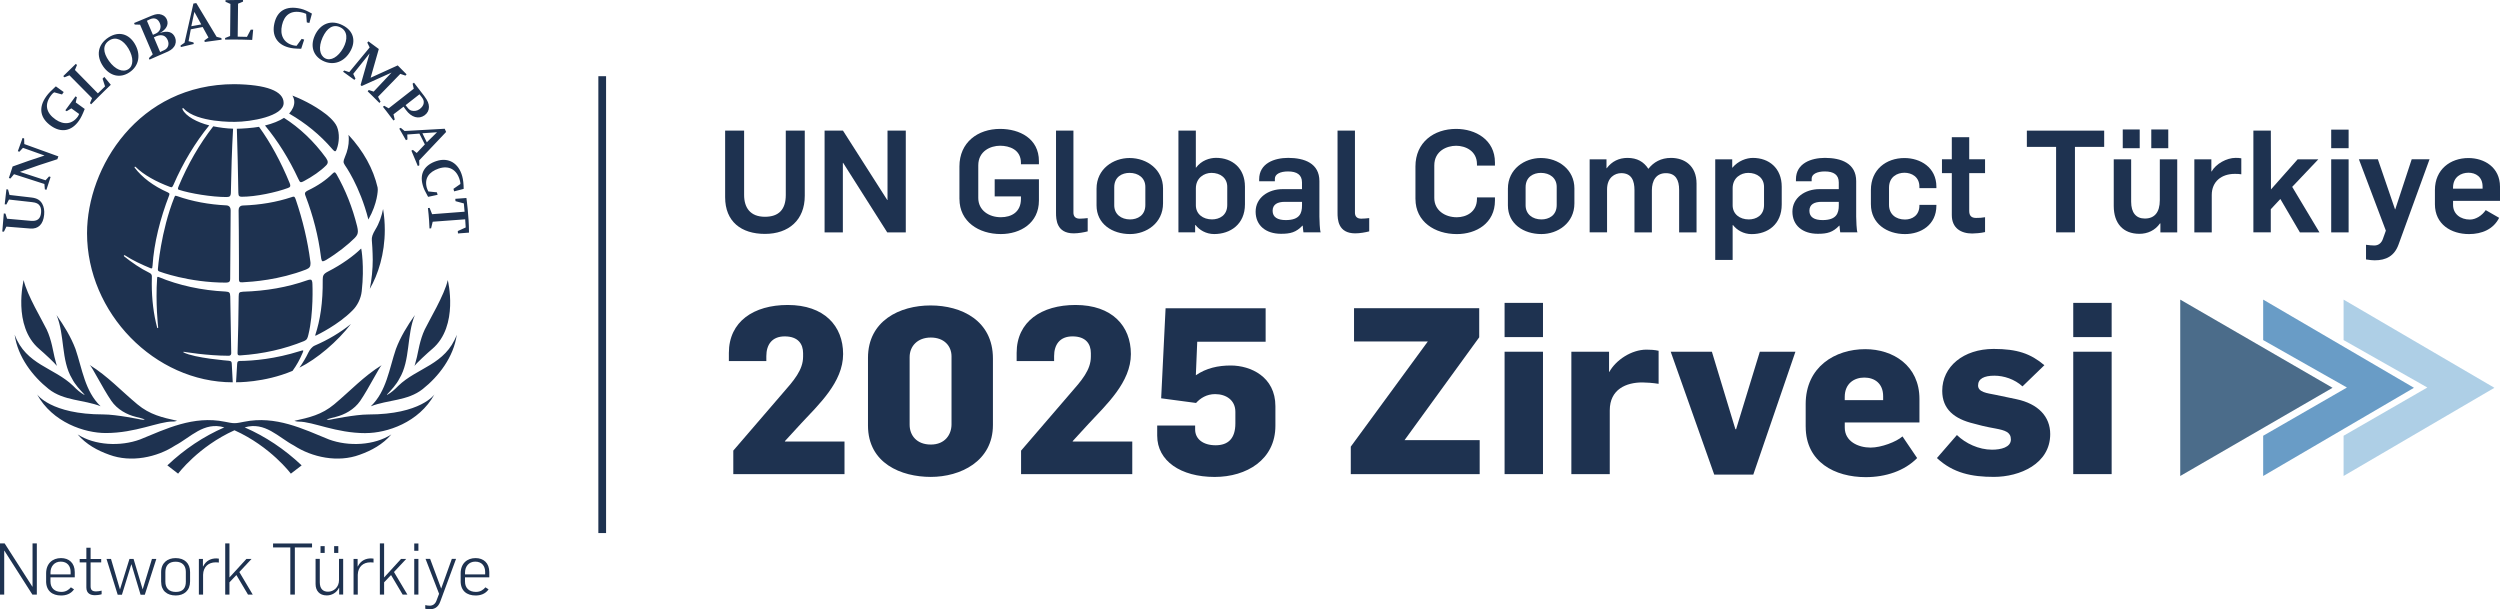 <?xml version="1.0" encoding="UTF-8"?>
<svg id="Layer_2" data-name="Layer 2" xmlns="http://www.w3.org/2000/svg" viewBox="0 0 955 232.74">
  <defs>
    <style>
      .cls-1 {
        fill: #aecfe6;
      }

      .cls-2 {
        fill: #1e3250;
      }

      .cls-3 {
        fill: #4b6c8a;
      }

      .cls-4 {
        fill: #699cc6;
      }
    </style>
  </defs>
  <g id="Mavi">
    <g>
      <g id="logo_1" data-name="logo 1">
        <g id="logo">
          <path class="cls-2" d="M123.23,14.31c-1.68,3.73-1.15,6.84,1,7.98,2.1,1.09,4.91-.44,6.87-3.93,1.82-3.34,1.66-6.49-.98-7.86-2.79-1.46-5.23.17-6.89,3.81M120.28,13.5c2.08-4.48,6.22-6.14,10.66-3.83,4.13,2.1,5.06,5.96,2.97,9.76-2.26,4.16-6.47,5.86-10.59,3.79-3.75-1.88-4.88-5.73-3.03-9.72M177.69,83.78l-12.4.92-.61,2.52-.61.05c-.13-4.02-.6-7.8-.6-7.8l.64-.05.96,2.4,12.4-.95-.28-3.16-3.19-.87-.07-.89,4.24-.32s.97,6.69.99,13.23l-4.21.32-.07-.92,3.02-1.37-.2-3.11ZM163.6,73.13l3.3.34.26.95-3.61.77-.18-.3c-1.04-1.85-1.54-2.89-1.89-4.19-1.26-4.51.75-7.7,5.21-9.17,4.69-1.55,8.54.85,9.88,5.79.37,1.34.54,2.99.55,4.83l-3.65.95-.25-.97,2.65-1.85c0-.39-.07-.87-.21-1.39-1.16-4.19-4.24-5.81-8.09-4.5-3.78,1.28-5.5,3.81-4.53,7.35.14.51.32.8.55,1.32l.03.07ZM161.35,50.9l1.69,3.46,3.9-3.84-5.58.38ZM160.2,51.04l-4.62.34.07,1.89-.59.28c-1.16-2.13-2.55-4.4-2.55-4.4l.58-.32,1.47,1.21,15.32-.86.54,1.22-10.3,10.87.06,1.88-.57.27c-1.24-3.06-2.46-5.88-2.46-5.88l.57-.28,1.47,1.18,3.1-3.28-2.08-4.13ZM155.38,40.74c.72,1,1.21,1.38,1.93,1.55.95.22,2.05.08,3-.61.87-.67,1.41-1.4,1.54-2.24.11-.81-.05-1.43-.72-2.3l-.89-1.12-5.3,4.15.44.57ZM154.16,40.75l-3.85,2.92.48,1.99-.49.37c-1.93-2.61-4.03-5.25-4.03-5.25l.51-.37,1.7.97,9.58-7.49-.44-1.93.52-.38,3.95,5.14c1.33,1.78,1.74,2.87,1.77,4.14,0,1.27-.56,2.37-1.66,3.18-2.25,1.62-5.05.81-7.12-2.02l-.92-1.27ZM141.56,29.7l10.37-4.72,3.38,3.42-.42.48-1.97-.66-8.51,8.75.96,1.87-.44.48c-2.25-2.29-4.48-4.43-4.48-4.43l.41-.51,1.88.61,6.83-7.27-11.41,5.15-.42-.39,3.43-12.07-6.24,7.82.86,1.8-.43.48-4.31-3.12.41-.46,1.95.62,7.8-9.43-.91-1.84.43-.48,3.97,2.92-3.14,11.02ZM113.29,17.5l1.94-2.65.97.27-1.14,3.5h-.36c-2.12-.05-3.27-.16-4.57-.53-4.41-1.21-6.34-4.65-5.32-9.15,1.05-4.71,4.38-6.93,10.06-5.61,1.34.31,2.71.96,4.29,1.87l-.98,3.58-.98-.22-.25-3.25s-.51-.26-1.16-.45c-4.84-1.28-7.24,1.09-8.07,4.76-.87,3.82.68,6.71,4.1,7.64.51.12.84.21,1.47.24M87.9,13.75l.12-12.25-1.88-.82.02-.62c3.48-.11,6.68-.05,6.68-.05v.61s-1.9.78-1.9.78l-.14,12.6,3.54.08,1.44-2.74h.93s-.37,3.91-.37,3.91c0,0-5.7-.25-10.35-.12v-.61s1.92-.77,1.92-.77ZM73.08,10.02l3.8-.69-2.63-4.79-1.17,5.48ZM72.89,11.16l-.85,4.57,1.86.47.12.61-4.95,1.17-.1-.6,1.52-1.05,3.39-14.97,1.1-.19,7.77,12.9,1.81.46.1.63-6.46.88-.11-.6,1.55-1.1-2.22-4.02-4.53.87ZM61.16,19.88l.8-.38c1.2-.48,1.69-.84,2.11-1.57.38-.76.39-1.58.04-2.48-.74-1.86-2.26-2.45-4.29-1.66l-1.04.47,2.39,5.63ZM58.42,13.3l.91-.4c1.68-.68,2.44-2.26,1.76-3.97-.67-1.71-2-2.33-3.71-1.61l-1.26.61,2.3,5.37ZM58.35,20.76l-4.84-11.33-2.05-.05-.24-.58,6.83-2.85c1.61-.65,2.64-.73,3.72-.33.96.33,1.64.99,2,1.91.76,1.91-.29,3.77-2.72,5.1,2.97-1.06,4.98-.45,5.85,1.75.45,1.15.3,2.45-.37,3.41-.66,1-1.63,1.65-3.56,2.42l-5.87,2.57-.22-.58,1.46-1.44ZM41.62,23.29c2.38,3.34,5.34,4.46,7.4,3.15,2-1.27,2.08-4.47.04-7.91-1.95-3.28-4.78-4.7-7.27-3.11-2.66,1.7-2.49,4.61-.17,7.87M39.45,25.42c-2.82-4.03-2.18-8.44,2.03-11.14,3.92-2.48,7.7-1.33,9.95,2.37,2.46,4.05,1.8,8.53-2.05,11.03-3.52,2.32-7.42,1.35-9.93-2.25M35.17,37.5l-8.64-8.73-1.91.76-.46-.45,4.8-4.68.45.42-.79,1.91,8.77,8.94,2.74-2.67-.95-2.94.67-.68,2.48,3.01s-3.76,3.58-7.52,7.46l-.44-.46.78-1.87ZM28.96,39.15l3.4,2.47c-.81,2.07-1.4,3.34-2.25,4.54-2.76,3.93-6.71,4.67-10.59,1.94-3.92-2.74-5.18-6.7-1.78-11.38.75-1.05,1.85-2.14,3.31-3.48l.29-.25,3,2.17-.65.93-3-.83c-.4.25-.72.58-1.02.95-2.92,3.66-2.01,6.96,1.57,9.45,3.2,2.22,6.48,1.76,8.54-1.21.38-.56.43-.93.43-.93l-2.96-2.13-1.77,1.09-.52-.35,3.89-5.33.52.34-.44,2.01ZM7.57,65.65c3.28,1.07,6.56,2.15,9.84,3.22.44-.49.88-.98,1.32-1.47.2.07.4.14.6.2-.55,1.64-1.08,3.27-1.6,4.92-.2-.06-.4-.12-.6-.19-.06-.68-.12-1.37-.17-2.05-3.87-1.25-7.74-2.49-11.61-3.74-.46.55-.9,1.09-1.36,1.65-.2-.06-.4-.13-.6-.19.47-1.47.94-2.94,1.43-4.4,4.07-1.49,8.13-2.88,12.19-4.19-2.74-.98-5.49-1.96-8.24-2.94-.46.49-.91.99-1.37,1.49-.2-.07-.4-.14-.59-.21.59-1.69,1.2-3.38,1.82-5.07.2.07.39.15.59.22.02.71.04,1.42.06,2.13,4.34,1.57,8.68,3.14,13.02,4.71-.13.36-.26.72-.39,1.08-4.79,1.5-9.57,3.11-14.34,4.85M2.69,83.55c3.03.27,6.07.54,9.1.81,2.43.22,3.66-.74,3.89-3.04.11-1.08-.03-1.93-.41-2.59-.56-.93-1.39-1.34-3.05-1.52-2.93-.33-5.86-.65-8.79-.98-.33.62-.67,1.25-1,1.88-.2-.02-.42-.04-.63-.07.2-1.91.42-3.82.65-5.73.21.03.42.05.63.08.18.69.36,1.39.55,2.08,2.79.33,5.58.65,8.38.98,2.11.24,3.33.99,4.13,2.41.64,1.19.88,2.55.72,4.21-.35,3.6-2.23,5.47-5.29,5.23-3.04-.24-6.08-.49-9.13-.73-.32.64-.63,1.29-.94,1.93-.21-.02-.42-.03-.63-.05.17-2.31.36-4.61.58-6.91.21.02.42.04.63.06.2.65.41,1.3.61,1.95M165.13,133.29c10.29-8.77,5.92-26.31,5.92-26.31-1.18,5.58-7.33,15.78-8.8,18.9-1.88,3.98-2.53,8.61-2.98,10.49-.46,1.89-.92,3.41-.92,3.41.74-1.06,4.81-4.82,6.77-6.49M125.7,167.89c-9.99-4.07-20.4-9.23-32.45-6.78-1.37.25-2.48.54-3.67.54s-2.29-.29-3.65-.54c-12.07-2.45-22.48,2.71-32.47,6.78-7.46,2.73-17.23,2.3-23.8-1.94,3.24,3.8,7.59,6.17,12.08,7.76,8.34,3.1,18.24.99,25.14-3.52,5.91-3.11,11.01-9.24,18.8-6.93-7.94,3.47-15.18,8.3-21.75,14.51l4.11,3.17s7.71-10.35,21.53-16.58c13.83,6.23,21.54,16.58,21.54,16.58l4.12-3.17c-6.57-6.21-13.83-11.04-21.76-14.51,7.79-2.31,12.89,3.81,18.8,6.93,6.92,4.51,16.81,6.62,25.15,3.52,4.48-1.59,8.83-3.96,12.08-7.76-6.57,4.24-16.33,4.67-23.8,1.94M141.68,155.2c6.48-2.54,14.03-2,19.79-6.57,6.08-4.8,11.84-12.25,13.01-20.74-4.32,11.54-15.11,12.5-22.36,19.53-1.33,1.39-2.72,2.6-4.22,3.43l-.09-.11c1.66-1.78,3.6-3.81,4.76-6.11,4.24-6.98,2.74-16.75,5.91-24.27-2.89,4.1-5.5,8.33-7.24,12.97-2.58,7.57-3.59,16.12-9.57,21.85M14.96,133.29c1.96,1.67,6.02,5.43,6.77,6.49,0,0-.46-1.52-.92-3.41-.46-1.87-1.1-6.51-2.97-10.49-1.48-3.13-7.62-13.32-8.8-18.9,0,0-4.36,17.54,5.92,26.31M139.72,165.44c8.04,0,20.31-4.01,26.25-14.79,0,0-5.19,7.68-25.29,7.68-5.03,0-14.35,1.95-14.35,1.95-1.04.23-1.52-.03-1.52-.03,0,0,.6-.31,3.45-1,3.28-.81,7.05-2.75,9.38-6.17,3.35-4.92,7.35-13.08,8.23-13.64-7.02,4.36-11.87,9.72-18.21,15.02-4.82,4.01-9.56,5.04-15.18,6.29,0,0,.7.31,1.65.31,5.51,0,14.14,4.4,25.6,4.4M65.99,161.04c.95,0,1.64-.31,1.64-.31-5.62-1.25-10.35-2.28-15.16-6.29-6.36-5.29-11.21-10.66-18.21-15.02.86.56,4.88,8.72,8.23,13.64,2.32,3.42,6.09,5.37,9.38,6.17,2.84.69,3.44,1,3.44,1,0,0-.48.26-1.49.03,0,0-9.33-1.95-14.38-1.95-20.09,0-25.3-7.68-25.3-7.68,5.94,10.78,18.21,14.79,26.26,14.79,11.45,0,20.09-4.4,25.6-4.4M5.61,127.89c4.31,11.54,15.1,12.5,22.35,19.53,1.34,1.39,2.73,2.6,4.23,3.43l.09-.11c-1.68-1.78-3.61-3.81-4.77-6.11-4.23-6.98-2.73-16.75-5.91-24.27,2.87,4.1,5.49,8.33,7.24,12.97,2.58,7.57,3.58,16.12,9.58,21.85-6.49-2.54-14.05-2-19.82-6.57-6.06-4.8-11.83-12.25-13-20.74M92.47,107.85c3.97-.2,14.15-.91,24.43-4.89,1.39-.54,1.71-1.19,1.71-2.25,0-.27,0-.56-.06-.86-1.02-7.83-2.89-15.75-5.54-23.54-.36-1.02-.54-1.19-.84-1.19-.18,0-.45.06-.85.21-5.66,1.88-11.9,2.94-18.52,3.17-1.26.04-1.66.93-1.65,1.83.04,4.07.13,10.48.13,19.1,0,2.18,0,5.11,0,7.24,0,0-.03.67.25.97.17.17.5.23.95.2M68.2,71.27c-.35.76-.19.99-.19.99.09.16.34.24.34.24,4.28,1.4,12.48,2.77,18.22,2.77.64,0,1-.12,1.23-.33.24-.22.39-.69.4-1.47.15-7.94.36-16.21.84-24.31-2.47-.04-5.47-.48-7.57-.91-5.31,6.83-9.72,14.5-13.28,23.01M88.09,80.3c0-1.18-.59-1.78-1.62-1.85-6.64-.31-13.13-1.53-18.75-3.52-.28-.1-.49-.16-.61-.16-.2.02-.32.08-.49.55-5.25,13.17-6.3,27.39-6.3,27.39-.06.67.11.8.58,1.01,0,0,11.13,4.24,25.39,4.24,0,0,.99-.03,1.25-.29.36-.36.4-.63.39-1.77.04-7.02.18-25.6.18-25.6M117.85,134.57c-.99,2.08-2.18,4.05-3.47,5.88,6.77-3.38,14.49-9.95,19.69-16.7-4.04,3.25-8.68,6.04-13.86,8.27-1,.42-1.89,1.6-2.36,2.55M142.39,98.97c0,3.91-.39,7.74-1.12,11.37,3.16-5.46,5.72-13.35,5.72-22.53,0-2.57-.2-5.23-.65-7.97-.55,2.71-1.45,5.44-3,7.93-1.02,1.7-1.41,2.87-1.3,4.02.33,3.81.34,7.18.34,7.18M128.61,57c.99-2.54,1.18-6.03.11-8.6-1-2.37-4.19-4.77-4.19-4.77-4.83-3.76-10.28-6.13-12.83-7.13.47.8.72,1.62.72,2.48,0,1.46-.68,2.93-1.96,4.41,6.37,3.69,11.77,8.1,16.43,13.5,0,0,.74.93,1.16.9.31-.04.56-.78.56-.78M58.26,101.63c.55-8.82,2.95-18.17,6.36-27.01.08-.2.11-.36.11-.47-.01-.27-.14-.43-.63-.66-5.57-2.45-9.87-5.77-12.63-9.4,0,0-.17-.21,0-.36.16-.14.35.04.35.04,3.13,3.07,7.79,5.64,13.13,7.63.23.08.39.13.53.13.23,0,.41-.14.79-.94,3.6-8.35,8.33-16.18,13.66-22.7-4.49-1.09-9.08-3.5-10.22-6.16,0,0-.14-.29.06-.4.26-.13.44.16.44.16,5,5.42,19.5,5.06,19.5,5.06,6.06,0,18.64-2.12,18.64-7.21,0-4.62-6.67-7.03-18.79-7.19-36.67,0-56.31,31.75-56.31,56.95,0,30.42,25.84,56.94,55.66,56.94-.03-.49-.38-7.15-.38-7.15-.04-.74-.21-.97-1.12-1.08,0,0-13.02-1-17.29-3.19-.16-.11-.07-.28.15-.23,0,0,8.78,1.5,17.12,1.51,0,0,.94.05.94-1,0-.94-.37-21.6-.37-21.6-.06-1.55-.3-1.81-1.79-1.93-9.06-.43-17.9-2.35-25.56-5.55-.21-.07-.31-.1-.41-.05-.17.08-.17.41-.17.41-.68,9.54.39,18.89.39,18.89.04.16-.02.24-.17.25-.17.03-.21-.16-.21-.16-1.37-5.14-2.05-10.76-2.06-16.7,0-.43.04-2.85.04-2.85,0-.64-.26-1.05-.85-1.34-3.66-1.79-6.87-4.05-9.75-6.35,0,0-.21-.19-.03-.38.14-.13.31-.02.31-.02,2.97,1.92,6.37,3.52,9.91,4.98l.4.02c.2-.14.2-.42.23-.88M140.72,83.85c3.59-6.27,3.59-11.4,3.59-11.4,0-.32-.03-.61-.06-.81-1.66-7.15-5.39-13.92-11.14-20.13.1.6.13,1.18.13,1.78,0,2.18-.49,4.42-1.49,6.72-.36.84-.51,1.37-.51,1.79,0,.44.2.72.48,1.25,0,0,5.72,7.88,9,20.8M138.01,95.08c-.03-.19-.2-.01-.2-.01-2.52,2.5-7.15,5.94-12.57,8.69-1.75.91-1.94,1.56-1.96,3.07.09,8.73-.96,15.48-2.85,21.17,0,0-.16.4.35.14.5-.25,8.44-4.04,13.85-9.53,1.84-1.78,3.25-4.54,3.55-7.36,1.08-9.68-.17-16.18-.17-16.18M115.85,134.01c0-.18-.17-.15-.17-.15-.17,0-.43.07-1.07.25-9.47,3-17.72,3.72-23.01,3.78-.74.03-.94.24-1.01,1.12l-.42,7.01s10.66.25,21.58-4.35c1.49-2.03,2.8-4.36,3.86-6.92.12-.27.21-.52.24-.74M110,71.81c.44-.17.72-.29.86-.68.13-.38-.2-1.16-.2-1.16-3.35-8.2-7.45-15.67-11.71-21.52-2.31.42-6.84.74-8.47.73.25,8.29.45,16.51.57,24.44,0,.71.13,1.11.35,1.29.16.15.52.25.91.25,5.44,0,13.21-1.68,17.69-3.35M115.98,69.25c3.41-1.81,6.56-4,8.6-6.07.43-.44.61-.83.61-1.26s-.2-.94-.67-1.61c-4.63-6.38-10.09-11.5-16.04-15.29-1.7,1.14-4.39,2.22-7.25,2.92,4.92,5.93,9.18,12.77,12.71,20.36.36.76.59,1.19.85,1.26.33.12.82-.11,1.18-.32M119.35,108.59s.03-1.35-.45-1.67c-.43-.29-1.51.14-1.51.14-7.58,2.69-15.86,4.11-24.57,4.37-1.65.11-1.56.49-1.64,1.79-.07,7.66-.23,14.9-.43,21.45,0,0-.05.67.18.92.21.2.86.17.86.17,8.66-.56,16.86-2.41,24.4-5.49,1.12-.48,1.3-1.14,1.61-2.4,2.05-8.25,1.55-19.29,1.55-19.29M123.08,99.73c-.36-.31-.5-1.79-.5-1.79-.96-7.68-2.94-15.4-5.82-22.98-.17-.4-.27-.72-.27-.99,0-.39.2-.73,1.07-1.18,3.87-1.84,7.04-4.02,9.44-6.44.38-.39.67-.54.81-.52h.02c.15,0,.4.19.69.68,3.49,6.1,6.14,12.8,7.9,19.92.19.78.29,1.39.29,1.92,0,1.03-.35,1.7-1.28,2.63-2.35,2.35-6.46,5.68-10.87,8.33-.09.05-1.16.7-1.47.42"/>
          <g>
            <path class="cls-2" d="M0,207.59h1.78l10.59,16.53h.06v-16.53h1.64v19.54h-1.7l-10.7-16.78h-.06v16.78H0v-19.54Z"/>
            <path class="cls-2" d="M17.62,221.98v-2.96c0-3.75,2.44-5.83,5.69-5.83,3.04,0,5.25,1.86,5.25,5.36v2h-9.28v1.62c0,2.41,1.53,3.94,4.16,3.94,1.75,0,2.9-.85,3.64-1.75l1.2.77c-1.26,1.81-3.15,2.35-4.95,2.35-3.34,0-5.72-1.75-5.72-5.5ZM26.98,219.41v-.93c0-2.14-1.18-3.94-3.8-3.94-2.49,0-3.89,1.94-3.89,4.13v.74h7.69Z"/>
            <path class="cls-2" d="M32.99,224.42v-9.58h-2.55v-1.31h2.55v-4.3h1.62v4.3h4.05v1.31h-4.05v9.14c0,1.48.74,1.94,2.13,1.94.71,0,1.42-.14,2.08-.3v1.39c-.88.27-1.97.36-2.55.36-1.7,0-3.28-.66-3.28-2.96Z"/>
            <path class="cls-2" d="M40.7,213.5h1.7l3.42,11.63h.03l3.61-11.63h1.56l3.47,11.6h.03l3.53-11.6h1.67l-4.4,13.68h-1.62l-3.48-11.6h-.06l-3.58,11.6h-1.62l-4.27-13.68Z"/>
            <path class="cls-2" d="M61.55,222.25v-3.67c0-3.56,2.41-5.39,5.53-5.39,3.36,0,5.53,1.92,5.53,5.36v3.53c0,3.53-2.33,5.39-5.47,5.39-3.34,0-5.58-1.78-5.58-5.23ZM70.99,222.12v-3.69c0-2.22-1.23-3.86-3.91-3.86s-3.91,1.53-3.91,3.97v3.67c0,2.33,1.29,3.91,3.97,3.91s3.86-1.4,3.86-4Z"/>
            <path class="cls-2" d="M75.96,213.5h1.56v2.9h.06c1.21-2.44,3.23-3.09,5.06-3.09.33,0,.68.03.96.08v1.51c-.47-.08-.93-.08-1.26-.08-2.63,0-4.68,1.64-4.76,4.74v7.58h-1.61v-13.63Z"/>
            <path class="cls-2" d="M86.03,207.59h1.62v13l6.48-7.09h1.97l-4.68,5.01,5.12,8.62h-1.81l-4.43-7.47-2.65,2.79v4.68h-1.62v-19.54Z"/>
            <path class="cls-2" d="M110.9,209.12h-6.59v-1.51h14.89v1.51h-6.57v18.01h-1.73v-18.01Z"/>
            <path class="cls-2" d="M120.55,223.16v-9.66h1.61v8.92c0,2.54,1.26,3.61,3.15,3.61,2.13,0,4.19-1.7,4.19-4.38v-8.16h1.59v13.63h-1.53v-2.6h-.06c-.96,1.97-2.79,2.93-4.71,2.93-2.84,0-4.24-1.92-4.24-4.3ZM122.44,208.62h1.59v2.6h-1.59v-2.6ZM127.64,208.62h1.59v2.6h-1.59v-2.6Z"/>
            <path class="cls-2" d="M135.05,213.5h1.56v2.9h.06c1.21-2.44,3.23-3.09,5.06-3.09.33,0,.68.03.96.08v1.51c-.47-.08-.93-.08-1.26-.08-2.63,0-4.68,1.64-4.76,4.74v7.58h-1.61v-13.63Z"/>
            <path class="cls-2" d="M145.11,207.59h1.62v13l6.48-7.09h1.97l-4.68,5.01,5.12,8.62h-1.81l-4.43-7.47-2.65,2.79v4.68h-1.62v-19.54Z"/>
            <path class="cls-2" d="M158.24,207.61h1.59v2.79h-1.59v-2.79ZM158.24,213.5h1.59v13.63h-1.59v-13.63Z"/>
            <path class="cls-2" d="M162.45,232.54v-1.39c.55.14,1.15.22,1.73.22,1.2,0,2.11-.71,2.54-1.89l1.01-2.65-5.17-13.33h1.75l4.21,11.3h.03l4.05-11.3h1.61l-5.97,16.15c-.85,2.55-2.52,3.09-4.13,3.09-.49,0-1.04-.05-1.67-.19Z"/>
            <path class="cls-2" d="M175.97,221.98v-2.96c0-3.75,2.44-5.83,5.69-5.83,3.04,0,5.25,1.86,5.25,5.36v2h-9.28v1.62c0,2.41,1.53,3.94,4.16,3.94,1.75,0,2.9-.85,3.64-1.75l1.21.77c-1.26,1.81-3.15,2.35-4.96,2.35-3.34,0-5.72-1.75-5.72-5.5ZM185.33,219.41v-.93c0-2.14-1.17-3.94-3.8-3.94-2.49,0-3.89,1.94-3.89,4.13v.74h7.69Z"/>
          </g>
        </g>
      </g>
      <g>
        <path class="cls-2" d="M277,75.35v-25.46h7.25v24.58c0,4.8,2.29,8.34,7.96,8.34,5.29,0,7.96-2.78,7.96-8.34v-24.58h7.25v24.91c0,9.27-6.16,14.55-15.21,14.55s-15.21-4.69-15.21-14.01Z"/>
        <path class="cls-2" d="M314.99,49.9h7.03l16.9,26.49h.11v-26.49h6.98v38.87h-7.09l-16.84-26.55h-.11v26.55h-6.98v-38.87Z"/>
        <path class="cls-2" d="M366.5,76.01v-12.43c0-9.21,7.03-14.34,15.54-14.34,7.41,0,14.83,3.65,14.83,12.32v1.2h-6.87v-.55c0-5.07-4.42-6.54-7.96-6.54s-8.34,1.96-8.34,7.52v12.43c0,4.69,4.03,7.36,8.61,7.36,4.09,0,7.69-1.96,7.69-7.03v-.93h-10.03v-6.54h16.9v8.12c0,8.67-7.14,12.81-14.55,12.81-8.45,0-15.81-4.74-15.81-13.41Z"/>
        <path class="cls-2" d="M403.4,81.3v-31.4h6.65v31.34c0,1.25.6,2.29,2.4,2.29,1.2,0,1.85-.11,3.05-.22v5.07c-1.42.38-3.6.76-5.34.76-6.6,0-6.76-5.34-6.76-7.85Z"/>
        <path class="cls-2" d="M418.88,78.46v-6.38c0-7.58,6.43-11.72,12.59-11.72,6.76,0,12.81,4.47,12.81,11.61v5.72c0,7.58-6.43,11.72-12.59,11.72-6.76,0-12.81-3.82-12.81-10.96ZM437.52,78.3v-6.92c0-3.38-2.62-5.34-6.05-5.34-2.78,0-5.83,1.47-5.83,5.51v6.87c0,3.38,2.62,5.4,6.05,5.4,2.78,0,5.83-1.47,5.83-5.51Z"/>
        <path class="cls-2" d="M456.7,85.98h-.16v2.78h-6.38v-38.87h6.65v14.17h.06c2.07-2.78,5.18-3.76,7.69-3.76,6.1,0,11.01,3.87,11.01,11.01v6.76c0,7.58-5.56,11.34-11.77,11.34-3.11,0-5.67-1.58-7.09-3.43ZM468.81,78.3v-6.92c0-3.38-2.62-5.34-6.05-5.34-2.78,0-5.94,1.91-5.94,5.94v6.43c0,3.38,2.73,5.4,6.16,5.4,2.78,0,5.83-1.47,5.83-5.51Z"/>
        <path class="cls-2" d="M479.65,80.86c0-5.4,4.91-8.61,10.3-8.61h7.41v-2.56c0-2.94-1.96-4.2-5.34-4.2-2.89,0-5.02.98-5.02,2.78v.98h-6v-.76c0-6.11,5.83-8.18,11.07-8.18,6.21,0,11.94,2.07,11.94,8.88v13.57c0,1.25.16,5.4.49,6h-6.59c-.11-.44-.22-2.13-.27-2.56h-.11c-2.45,2.56-4.58,3.11-8.18,3.11-5.78,0-9.7-3.16-9.7-8.45ZM497.37,78.46v-1.36h-6.54c-2.84,0-4.69.98-4.69,3.43s1.91,3.54,5.02,3.54c5.34,0,6.21-2.62,6.21-5.61Z"/>
        <path class="cls-2" d="M510.94,81.3v-31.4h6.65v31.34c0,1.25.6,2.29,2.4,2.29,1.2,0,1.85-.11,3.05-.22v5.07c-1.42.38-3.6.76-5.34.76-6.6,0-6.76-5.34-6.76-7.85Z"/>
        <path class="cls-2" d="M540.7,76.01v-12.43c0-9.21,7.03-14.34,15.54-14.34,7.41,0,14.83,4.14,14.83,12.81v1.2h-6.87v-.54c0-5.07-4.42-7.03-7.96-7.03s-8.34,1.96-8.34,7.52v12.43c0,4.69,4.03,7.36,8.61,7.36,3.54,0,7.69-1.96,7.69-7.03v-.55h6.87v1.2c0,8.67-7.14,12.81-14.55,12.81-8.45,0-15.81-4.74-15.81-13.41Z"/>
        <path class="cls-2" d="M576.02,78.46v-6.38c0-7.58,6.43-11.72,12.59-11.72,6.76,0,12.81,4.47,12.81,11.61v5.72c0,7.58-6.43,11.72-12.59,11.72-6.76,0-12.81-3.82-12.81-10.96ZM594.66,78.3v-6.92c0-3.38-2.62-5.34-6.05-5.34-2.78,0-5.83,1.47-5.83,5.51v6.87c0,3.38,2.62,5.4,6.05,5.4,2.78,0,5.83-1.47,5.83-5.51Z"/>
        <path class="cls-2" d="M607.25,60.86h6.43v3.38h.11c1.91-2.56,4.63-3.92,7.9-3.92,3.71,0,6.21,1.47,7.96,4.14h.06c1.96-2.51,4.8-4.14,8.61-4.14,5.18,0,9.76,3,9.76,9.81v18.64h-6.65v-16.24c0-3.76-1.31-6.38-5.07-6.38s-5.34,2.89-5.34,6.54v16.08h-6.65v-16.14c0-3.54-1.04-6.49-5.07-6.49-2.34,0-5.4,1.58-5.4,6.21v16.41h-6.65v-27.91Z"/>
        <path class="cls-2" d="M655.22,60.86h6.49v3.22h.05c2.18-2.62,5.34-3.76,7.85-3.76,6.1,0,11.01,3.87,11.01,11.01v6.76c0,7.58-5.29,11.34-11.5,11.34-3.11,0-5.67-1.58-7.09-3.43h-.16v13.3h-6.65v-38.43ZM673.86,78.3v-6.92c0-3.38-2.62-5.34-6.05-5.34-2.78,0-5.94,1.85-5.94,5.89v6.49c0,3.38,2.73,5.4,6.16,5.4,2.78,0,5.83-1.47,5.83-5.51Z"/>
        <path class="cls-2" d="M684.7,80.86c0-5.4,4.91-8.61,10.3-8.61h7.41v-2.56c0-2.94-1.96-4.2-5.34-4.2-2.89,0-5.02.98-5.02,2.78v.98h-6v-.76c0-6.11,5.83-8.18,11.07-8.18,6.21,0,11.94,2.07,11.94,8.88v13.57c0,1.25.16,5.4.49,6h-6.59c-.11-.44-.22-2.13-.27-2.56h-.11c-2.45,2.56-4.58,3.11-8.18,3.11-5.78,0-9.7-3.16-9.7-8.45ZM702.42,78.46v-1.36h-6.54c-2.84,0-4.69.98-4.69,3.43s1.91,3.54,5.02,3.54c5.34,0,6.21-2.62,6.21-5.61Z"/>
        <path class="cls-2" d="M714.68,78.03v-5.45c0-7.85,5.89-12.21,12.81-12.21,6.05,0,12.21,3.54,12.21,10.96v.54h-6.49v-.54c0-3.82-3-5.34-5.72-5.34s-5.89,1.53-5.89,5.72v6.54c0,3.54,2.56,5.61,6.1,5.61,2.73,0,5.51-1.53,5.51-5.34v-.27h6.49v.27c0,7.41-5.94,10.9-11.99,10.9-6.87,0-13.03-3.98-13.03-11.39Z"/>
        <path class="cls-2" d="M745.59,82.17v-16.03h-3.76v-5.29h3.76v-8.45h6.65v8.45h6.05v5.29h-6.05v14.44c0,2.07,1.09,2.67,2.62,2.67,1.36,0,2.13-.05,3.43-.27v5.67c-1.47.38-3.92.55-4.91.55-4.31,0-7.79-2.07-7.79-7.03Z"/>
        <path class="cls-2" d="M785.43,56.11h-11.17v-6.21h29.54v6.21h-11.17v32.65h-7.2v-32.65Z"/>
        <path class="cls-2" d="M807.45,78.68v-17.82h6.65v16.19c0,4.2,1.85,6.43,5.23,6.43,3.65,0,5.72-2.29,5.72-7.03v-15.59h6.65v27.91h-6.43v-3.43h-.16c-1.85,2.67-4.74,3.98-7.85,3.98-6.27,0-9.81-4.03-9.81-10.63ZM810.89,49.46h6.48v7.14h-6.48v-7.14ZM821.79,49.46h6.49v7.14h-6.49v-7.14Z"/>
        <path class="cls-2" d="M838.25,60.86h6.49v4.63h.11c1.64-2.94,5.78-5.18,9.1-5.18.71,0,1.53,0,2.23.16v6.11c-.87-.16-1.58-.16-2.51-.16-5.02,0-8.78,2.89-8.78,8.07v14.28h-6.65v-27.91Z"/>
        <path class="cls-2" d="M860.81,49.9h6.65l.05,22.46,10.19-11.5h7.9l-9.98,10.52,10.41,17.39h-7.47l-7.47-12.76-3.65,3.92v8.83h-6.65v-38.87Z"/>
        <path class="cls-2" d="M890.52,49.52h6.65v7.09h-6.65v-7.09ZM890.52,60.86h6.65v27.91h-6.65v-27.91Z"/>
        <path class="cls-2" d="M903.82,99.12v-5.61c1.2.16,2.29.27,3.16.27,1.69,0,2.73-1.04,3.22-2.34l1.2-3.33-10.3-27.26h7.25l6.54,19.08h.11l6.27-19.08h6.81l-11.83,32.54c-1.58,4.42-4.8,6.05-9.1,6.05-.65,0-2.18-.11-3.32-.33Z"/>
        <path class="cls-2" d="M930.14,78.03v-5.45c0-7.85,5.89-12.21,12.81-12.21,6.05,0,12.05,3.54,12.05,10.96v5.4h-17.93v1.53c0,3.54,2.89,5.61,6.43,5.61,2.23,0,4.58-1.47,6.05-3.6l5.12,2.94c-2.18,4.36-6.6,6.21-11.5,6.21-6.87,0-13.03-3.76-13.03-11.39ZM948.35,72.08v-.76c0-3.82-2.67-5.34-5.4-5.34s-5.89,1.53-5.89,5.72v.38h11.28Z"/>
      </g>
      <g>
        <path class="cls-2" d="M280.11,172.14l18.67-21.69c4.53-5.15,8-9.15,8-14.22v-1.33c0-3.47-1.87-6.4-7.02-6.4-4.89,0-7.02,3.2-7.02,7.55v1.87h-14.31v-3.11c0-12,9.51-18.31,22.49-18.31,13.95,0,21.15,8,21.15,18.75s-9.33,19.29-16.18,26.66l-6.04,6.58v.18h22.75v12.44h-42.48v-8.98Z"/>
        <path class="cls-2" d="M331.57,162.54v-25.86c0-14.13,12.09-20,23.91-20s23.82,5.78,23.82,20.26v25.42c0,13.87-12.44,19.82-23.73,19.82s-24-5.16-24-19.64ZM363.48,162.09v-25.95c0-4-2.84-7.2-7.91-7.2s-8.09,3.29-8.09,7.47v25.86c0,4,2.67,7.55,8.09,7.55s7.91-3.82,7.91-7.73Z"/>
        <path class="cls-2" d="M390.05,172.14l18.66-21.69c4.53-5.15,8-9.15,8-14.22v-1.33c0-3.47-1.87-6.4-7.02-6.4-4.89,0-7.02,3.2-7.02,7.55v1.87h-14.31v-3.11c0-12,9.51-18.31,22.49-18.31,13.95,0,21.15,8,21.15,18.75s-9.33,19.29-16.18,26.66l-6.04,6.58v.18h22.75v12.44h-42.48v-8.98Z"/>
        <path class="cls-2" d="M442.05,166.45v-3.91h14.49v1.51c0,3.64,3.02,6.04,7.82,6.04s7.55-2.58,7.55-8.35v-4.44c0-4.44-3.55-6.75-7.73-6.75-3.29,0-5.69,1.6-7.29,3.38l-13.33-1.78,1.69-34.4h38.22v12.8h-26.13l-.53,12.8c4-2.76,8.53-3.73,13.33-3.73,7.56,0,17.06,4.27,17.06,15.55v7.47c0,12.98-11.02,19.55-23.2,19.55-12.98,0-21.95-6.13-21.95-15.73Z"/>
        <path class="cls-2" d="M516,170.62l29.42-40.17h-28.18v-12.71h47.82v11.11l-28.53,39.29h28.71v12.98h-49.24v-10.49Z"/>
        <path class="cls-2" d="M574.75,115.7h14.67v13.07h-14.67v-13.07ZM574.75,134.36h14.67v46.75h-14.67v-46.75Z"/>
        <path class="cls-2" d="M600.26,134.36h14.4v7.73h.09c2.49-4.53,8.44-8.53,14.22-8.53,1.33,0,3.2.09,4.62.44v12.62c-2.22-.36-4.89-.53-6.22-.53-6.13,0-12.44,2.58-12.44,10.67v24.35h-14.67v-46.75Z"/>
        <path class="cls-2" d="M638.21,134.36h15.73l8.98,29.6h.27l9.06-29.6h13.6l-16.09,46.93h-14.93l-16.62-46.93Z"/>
        <path class="cls-2" d="M689.77,162.98v-8.62c0-14.22,11.2-20.98,22.75-20.98,10.67,0,20.71,6.31,20.71,19.02v8.98h-28.53v1.96c0,5.24,5.07,7.64,9.87,7.64,4.09,0,9.87-2.22,12.18-4.27l5.6,8.27c-4.8,4.89-12,7.29-19.64,7.29-11.73,0-22.93-5.69-22.93-19.29ZM719.36,152.85v-1.51c0-4.89-3.29-7.11-7.2-7.11s-7.47,2.31-7.47,7.38v1.24h14.67Z"/>
        <path class="cls-2" d="M739.9,174.98l7.64-8.8c3.29,3.2,8.35,5.6,13.42,5.6,3.38,0,7.2-.89,7.2-3.91,0-2.76-2.13-3.47-5.87-4.18-.27-.09-3.55-.53-8.27-1.87-7.47-1.78-12.09-5.51-12.09-12.53,0-9.24,8.09-16,19.64-16,8.98,0,14.13,1.78,19.38,6.22l-8.36,8.09c-3.02-2.76-7.11-4.09-10.75-4.09-3.91,0-6.22,1.16-6.22,3.73s3.38,2.93,6.58,3.56l8.09,1.69c8.35,1.78,12.89,6.67,12.89,13.33,0,11.38-11.64,16.35-21.51,16.35-8.44,0-15.55-1.42-21.77-7.2Z"/>
        <path class="cls-2" d="M791.98,115.7h14.67v13.07h-14.67v-13.07ZM791.98,134.36h14.67v46.75h-14.67v-46.75Z"/>
      </g>
      <rect class="cls-2" x="228.57" y="29.11" width="2.95" height="174.52"/>
      <polygon class="cls-3" points="832.85 114.45 832.85 181.83 891.03 148.14 832.85 114.45"/>
      <polygon class="cls-4" points="864.53 114.45 864.53 129.91 896.52 148.03 864.53 166.46 864.53 181.83 922.13 148.14 864.53 114.45"/>
      <polygon class="cls-1" points="895.25 114.45 895.25 129.91 927.24 148.03 895.25 166.46 895.25 181.83 952.86 148.14 895.25 114.45"/>
    </g>
  </g>
</svg>